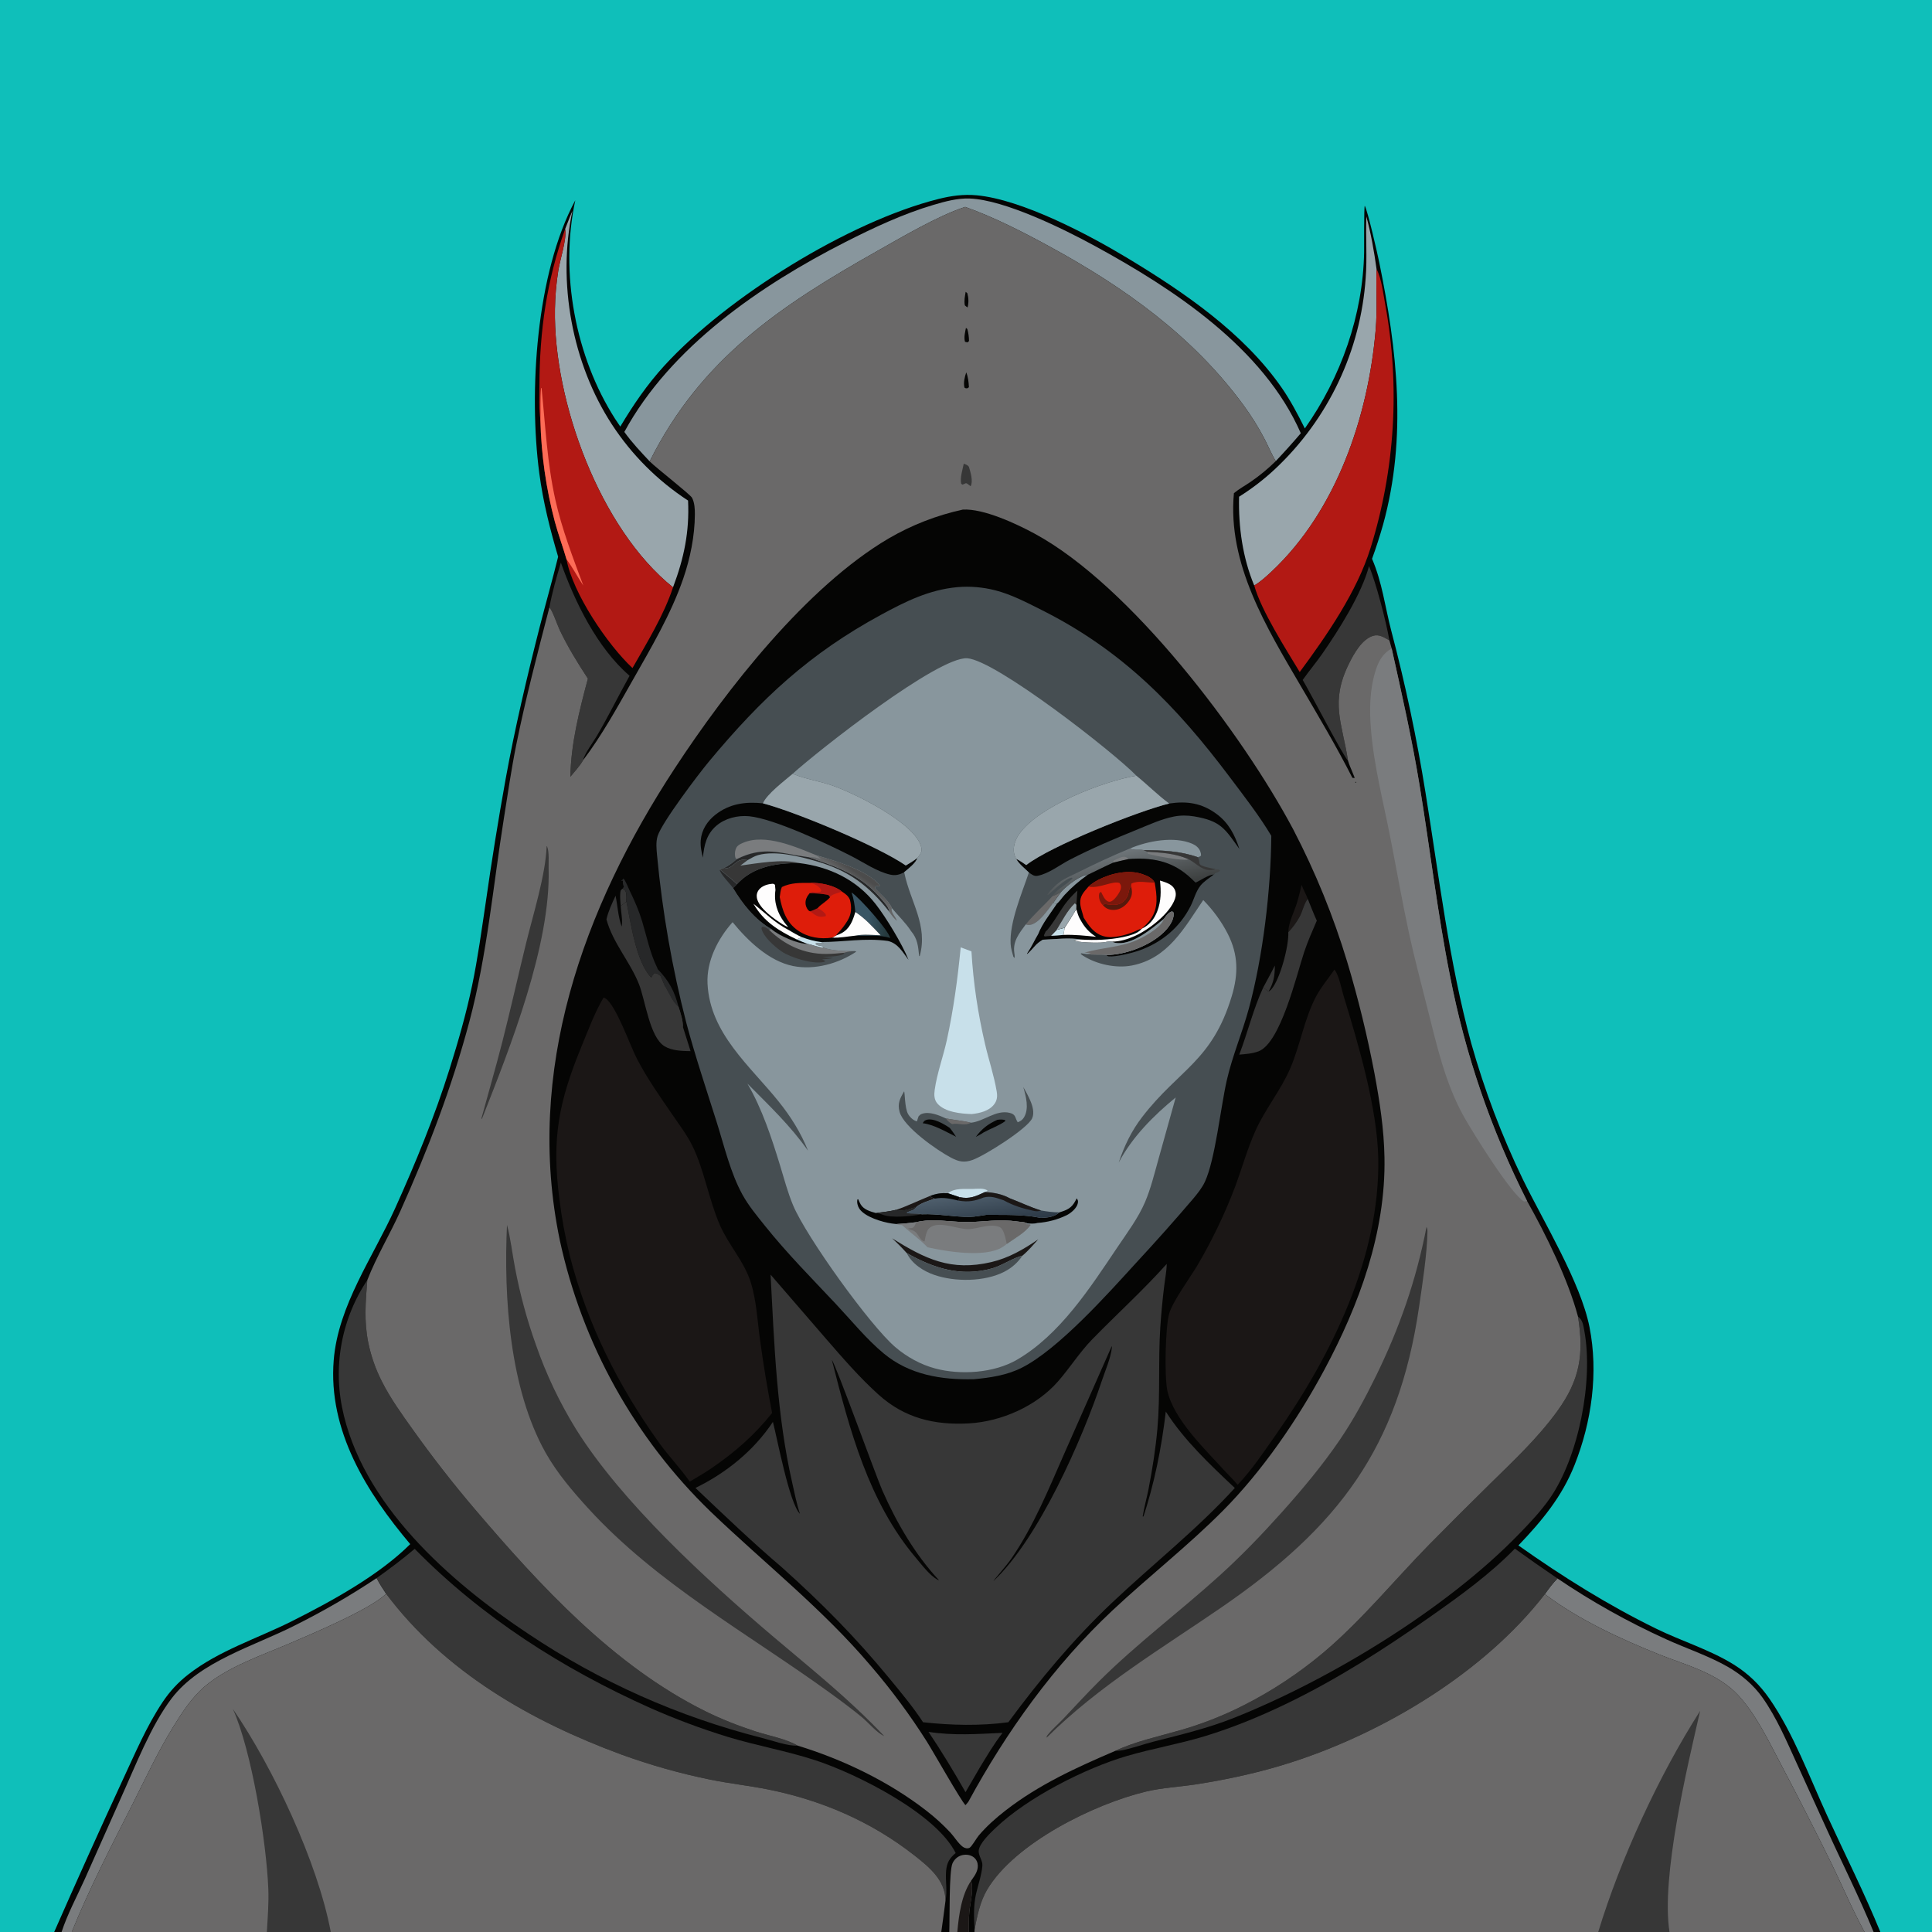 <?xml version="1.0" encoding="utf-8" ?>
<svg xmlns="http://www.w3.org/2000/svg" xmlns:xlink="http://www.w3.org/1999/xlink" width="1024" height="1024">
	<rect width="100%" height="100%" fill="#808080" stroke="none"/>
	<path fill="#050504" d="M0 0L1024 0L1024 1024L996.625 1024L993.042 1024L988.26 1024L884.872 1024L847.092 1024L516.493 1024L513.521 1024L507.398 1024L503.14 1024L498.901 1024L175.326 1024L141.437 1024L38.042 1024L32.639 1024L28.721 1024L0 1024L0 0Z"/>
	<path fill="#6A6969" d="M503.14 1024C503.411 1017.15 502.955 991.67 504.86 987.569C505.796 985.554 507.419 984.027 509.565 983.383C511.438 982.821 513.603 982.938 515.331 983.897Q515.598 984.043 515.848 984.217Q516.098 984.392 516.327 984.592Q516.556 984.793 516.762 985.017Q516.968 985.241 517.148 985.487Q517.329 985.732 517.481 985.996Q517.634 986.259 517.756 986.538Q517.879 986.817 517.971 987.107Q518.063 987.397 518.122 987.696C518.792 990.935 516.923 993.763 515.122 996.256L514.704 996.826C516.153 1001.73 514.164 1008.58 513.736 1013.7C513.451 1017.12 513.499 1020.57 513.521 1024L507.398 1024L503.14 1024Z"/>
	<path fill="#1B1716" d="M507.398 1024C508.185 1015.09 509.616 1004.36 514.704 996.826C516.153 1001.73 514.164 1008.58 513.736 1013.7C513.451 1017.12 513.499 1020.57 513.521 1024L507.398 1024Z"/>
	<path fill="#373737" d="M725.592 300.032C729.317 308.698 734.721 329.711 736.417 339.407C733.661 337.931 731.042 335.99 727.788 336.989C721.838 338.815 717.604 346.444 714.997 351.722C704.85 372.267 711.344 382.862 714.485 403.193C712.019 400.96 694.466 367.052 690.455 360.389C693.75 355.717 697.464 351.333 700.741 346.635C709.469 334.122 721.799 314.656 725.592 300.032Z"/>
	<path fill="#373737" d="M297.26 298.189C304.773 319.279 316.586 343.458 333.689 358.176C327.836 368.69 322.534 379.501 316.446 389.884C314.822 392.653 309.45 400.057 309.115 402.839C307.424 405.948 304.549 408.914 302.318 411.692C302.565 394.215 307.097 376.494 311.596 359.692C306.123 351.32 300.958 342.957 296.649 333.917C295.633 331.786 292.542 322.861 291.172 321.997C292.665 313.995 294.953 305.996 297.26 298.189Z"/>
	<path fill="#7A7C7E" d="M199.621 836.426C201.108 839.316 202.843 841.983 204.636 844.691C204.52 844.808 204.406 844.927 204.288 845.042C195.976 853.088 165.073 866.082 153.275 871.143C138.518 877.474 120.763 883.389 108.422 893.922C101.655 899.697 96.323 907.933 91.677 915.476C83.526 928.709 76.917 943.079 69.904 956.937C58.741 978.999 47.317 1001.07 38.042 1024L32.639 1024C35.742 1014.53 40.794 1005.11 44.906 996.022L64.171 952.764C71.727 936.146 79.927 914.701 90.983 900.166C105.976 880.453 134.838 872.437 156.193 861.557Q178.69 850.345 199.621 836.426Z"/>
	<path fill="#7A7C7E" d="M818.825 844.898C820.911 841.963 822.96 839.186 825.48 836.608Q839.17 845.871 853.596 853.942Q868.021 862.013 883.078 868.834C893.774 873.721 905.327 877.514 915.553 883.32C922.751 887.407 929.434 893.047 934.213 899.84C941.649 910.408 946.853 922.627 952.191 934.341L967.938 968.912C976.242 987.235 985.426 1005.41 993.042 1024L988.26 1024C981.984 1012.59 976.809 1000.3 971.135 988.564Q957.895 961.607 943.887 935.041C937.483 922.919 930.798 908.848 921.461 898.693C915.868 892.61 908.824 888.566 901.308 885.282C894.118 882.141 886.55 879.761 879.261 876.84C859.287 868.836 836.576 858.383 819.359 845.307L818.825 844.898Z"/>
	<path fill="#99A6AC" d="M303.38 111.83C295.304 149.517 303.28 192.678 324.307 224.936Q326.271 227.948 328.388 230.854Q330.505 233.76 332.771 236.552Q335.036 239.344 337.443 242.014Q339.85 244.685 342.393 247.227Q344.936 249.769 347.607 252.176Q350.278 254.582 353.071 256.847Q355.863 259.112 358.769 261.228Q361.676 263.345 364.688 265.308C365.476 281.864 362.53 295.896 356.711 311.309C317.902 280.193 293.287 212.68 294.127 163.885Q294.291 153.607 295.899 143.454C296.828 137.528 300.275 127.307 299.616 121.993C299.591 121.791 299.559 121.591 299.531 121.39C300.825 118.214 301.977 114.957 303.38 111.83Z"/>
	<path fill="#99A6AC" d="M656.733 263.265Q661.873 260.049 666.677 256.349Q671.48 252.649 675.901 248.5Q677.204 247.274 678.479 246.018Q679.753 244.762 680.998 243.477Q682.242 242.192 683.457 240.878Q684.671 239.564 685.855 238.222Q687.038 236.88 688.19 235.511Q689.342 234.142 690.461 232.747Q691.581 231.351 692.667 229.93Q693.754 228.508 694.807 227.062Q695.861 225.616 696.88 224.145Q697.899 222.675 698.884 221.181Q699.868 219.687 700.818 218.171Q701.768 216.654 702.682 215.116Q703.595 213.578 704.473 212.019Q705.351 210.46 706.192 208.881Q707.033 207.302 707.838 205.704Q708.642 204.105 709.408 202.489Q710.175 200.872 710.904 199.238Q711.633 197.604 712.323 195.954Q713.013 194.303 713.665 192.637Q714.317 190.97 714.93 189.29Q715.542 187.609 716.116 185.914Q716.689 184.219 717.223 182.511Q717.756 180.803 718.25 179.084Q718.744 177.364 719.197 175.633Q719.651 173.903 720.064 172.162Q720.477 170.421 720.849 168.671Q721.221 166.921 721.552 165.163Q721.884 163.404 722.174 161.639Q722.464 159.873 722.713 158.102Q722.962 156.33 723.17 154.553Q723.377 152.776 723.543 150.994Q723.709 149.213 723.834 147.428C724.703 136.479 723.779 125.666 724.2 114.739C726.683 123.902 728.296 133.22 729.601 142.613C729.236 153.38 730.061 163.981 729.143 174.768C725.231 220.766 708.381 270.591 674.036 302.859C671.185 305.538 668.132 308.309 664.773 310.339C658.587 295.511 656.367 279.25 656.733 263.265Z"/>
	<path fill="#B21914" d="M299.531 121.39C299.559 121.591 299.591 121.791 299.616 121.993C300.275 127.307 296.828 137.528 295.899 143.454Q294.291 153.607 294.127 163.885C293.287 212.68 317.902 280.193 356.711 311.309C351.836 326.15 342.914 340.538 335.234 354.085C322.109 341.853 303.613 314.584 300.253 296.428C298.311 289.742 295.899 283.229 294.071 276.49Q292.322 269.895 290.967 263.209Q289.611 256.523 288.653 249.768Q287.694 243.013 287.137 236.213Q286.579 229.414 286.425 222.593C285.531 216.82 285.892 210.333 285.904 204.495C285.963 175.481 289.746 148.775 299.531 121.39Z"/>
	<path fill="#FD6C57" d="M286.425 222.593C286.591 216.961 286.267 211.356 286.762 205.736L287.037 205.618C289.068 225.518 289.988 245.367 294.369 264.961C297.843 280.495 303.626 295.493 309.176 310.375C306.128 305.811 303.54 300.804 300.253 296.428C298.311 289.742 295.899 283.229 294.071 276.49Q292.322 269.895 290.967 263.209Q289.611 256.523 288.653 249.768Q287.694 243.013 287.137 236.213Q286.579 229.414 286.425 222.593Z"/>
	<path fill="#B21914" d="M729.601 142.613C732.355 147.855 733.159 155.934 734.276 161.775Q735.005 165.776 735.613 169.796Q736.221 173.817 736.708 177.854Q737.194 181.892 737.559 185.942Q737.924 189.992 738.166 194.051Q738.409 198.11 738.529 202.175Q738.649 206.239 738.647 210.306Q738.645 214.372 738.52 218.437Q738.395 222.501 738.148 226.56Q737.901 230.619 737.531 234.669Q737.162 238.719 736.671 242.755Q736.18 246.792 735.567 250.812Q734.954 254.832 734.221 258.832Q733.488 262.831 732.634 266.807Q731.781 270.783 730.808 274.732Q729.835 278.68 728.743 282.597Q727.652 286.514 726.443 290.397C719.215 313.655 703.295 336.688 688.876 356.202C681.679 344.212 668.495 323.727 664.773 310.339C668.132 308.309 671.185 305.538 674.036 302.859C708.381 270.591 725.231 220.766 729.143 174.768C730.061 163.981 729.236 153.38 729.601 142.613Z"/>
	<path fill="#373737" d="M836.381 697.843C838.851 699.552 839.178 702.431 839.705 705.258C844.658 731.822 836.688 772.191 821.518 794.062C816.701 801.007 810.844 807.141 804.973 813.194C766.673 852.682 705.059 890.215 653.953 910.529C640.08 916.044 626.093 919.355 611.68 923.033C605.969 924.49 600.175 926.655 594.405 927.75C593.321 927.956 592.298 927.978 591.198 927.955C601.613 923.038 613.391 920.536 624.417 917.368Q633.522 914.829 642.328 911.391Q651.133 907.954 659.551 903.653Q665.165 900.79 670.608 897.614Q676.051 894.438 681.305 890.958Q686.559 887.479 691.607 883.707Q696.656 879.935 701.482 875.883C721.777 858.733 738.806 837.745 757.377 818.79Q773.562 802.372 790.005 786.212C802.434 774.039 815.142 762.075 825.398 747.935C837.415 731.368 839.576 717.763 836.381 697.843Z"/>
	<path fill="#88969D" d="M330.911 228.931C355.441 183.776 403.242 151.08 448.07 128.288C463.059 120.668 478.587 113.383 494.748 108.597C500.878 106.782 507.442 104.99 513.896 105.217C532.425 105.871 563.858 121.401 580.25 130.339C622.072 153.14 669.684 184.398 689.458 229.629Q683.013 237.183 676.188 244.395C673.961 240.792 672.283 236.615 670.319 232.829Q665.447 223.479 659.218 214.973C632.364 178.221 595.881 152.214 556.262 130.641C541.906 122.824 526.997 115.185 511.588 109.667L511.17 109.8C497.076 114.437 478.108 125.629 464.965 133.045C413.524 162.069 371.513 190.105 344.333 244.528C339.644 239.54 334.896 234.512 330.911 228.931Z"/>
	<path fill="#373737" d="M422.658 925.179C418.176 925.687 408.626 922.338 403.809 921.118Q395.554 919.029 387.395 916.588Q379.237 914.147 371.19 911.359Q363.144 908.571 355.224 905.442Q347.304 902.312 339.526 898.846Q331.747 895.38 324.124 891.584Q316.501 887.789 309.047 883.67Q301.594 879.552 294.323 875.118Q287.053 870.684 279.979 865.943C238.426 838.401 191.386 797.023 181.232 745.615Q181.021 744.538 180.837 743.455Q180.652 742.373 180.495 741.287Q180.337 740.201 180.205 739.111Q180.074 738.021 179.969 736.928Q179.865 735.835 179.787 734.74Q179.709 733.645 179.658 732.549Q179.607 731.452 179.582 730.355Q179.558 729.257 179.56 728.159Q179.563 727.062 179.592 725.964Q179.621 724.867 179.677 723.771Q179.733 722.674 179.816 721.58Q179.899 720.485 180.009 719.393Q180.118 718.3 180.254 717.211Q180.39 716.122 180.553 715.036Q180.716 713.95 180.905 712.869Q181.094 711.788 181.31 710.711Q181.526 709.635 181.767 708.564Q182.009 707.493 182.277 706.429Q182.545 705.364 182.839 704.307Q183.133 703.249 183.452 702.199Q183.772 701.148 184.117 700.106Q184.462 699.064 184.833 698.031Q185.203 696.997 185.599 695.973Q185.994 694.949 186.415 693.935Q186.835 692.921 187.28 691.918Q187.726 690.914 188.195 689.922Q188.665 688.93 189.158 687.949Q189.652 686.969 190.169 686.001Q190.687 685.032 191.228 684.077Q191.769 683.122 192.333 682.18Q192.897 681.238 193.484 680.311Q194.071 679.383 194.68 678.47C193.778 689.91 192.889 700.159 195.176 711.542Q196.283 716.979 198.121 722.213Q199.96 727.448 202.496 732.382C207.012 741.306 212.969 749.54 218.763 757.665Q234.264 779.428 251.579 799.777C286.305 840.52 325.302 882.949 373.864 906.988C382.625 911.325 391.523 914.783 400.819 917.801C407.257 919.891 417.038 921.726 422.658 925.179Z"/>
	<path fill="#373737" d="M219.788 820.915C255.411 857.217 298.339 884.526 344.624 905.25Q364.803 914.156 385.885 920.639C401.152 925.271 416.953 928.008 432.1 932.955C454.351 940.222 496.1 961.262 506.531 982.147C503.265 984.847 501.837 987.309 501.463 991.567C501.004 996.785 502.188 1002.18 501.146 1007.37C501.042 996.492 492.442 989.525 484.535 983.325C461.631 965.363 435.219 954.041 406.757 948.38C396.751 946.391 386.58 945.293 376.573 943.267Q364.493 940.806 352.628 937.457Q340.764 934.107 329.18 929.888C281.352 912.249 235.631 886.082 204.636 844.691C202.843 841.983 201.108 839.316 199.621 836.426C206.562 831.47 213.289 826.45 219.788 820.915Z"/>
	<path fill="#373737" d="M802.918 820.816Q814.076 828.887 825.48 836.608C822.96 839.186 820.911 841.963 818.825 844.898C786.716 886.449 733.404 918.436 683.866 934.261C667.588 939.461 650.574 943.19 633.688 945.772C625.046 947.094 615.967 947.53 607.477 949.549C579.95 956.097 537.693 976.953 523.154 1001.65C519.45 1007.94 517.922 1015.54 516.562 1022.61C516.158 1016.41 515.937 1009.91 517.321 1003.81C518.439 998.883 520.265 993.912 520.681 988.863C520.9 986.205 518.654 983.701 518.725 981.116C518.833 977.173 524.942 971.48 527.708 968.835C544.506 952.782 575.093 937.206 597.269 930.719C610.832 926.751 624.808 924.383 638.381 920.274C653.249 915.773 667.975 909.705 681.961 902.952C708.665 890.057 733.687 874.036 757.91 857.02C773.788 845.866 789.303 834.719 802.918 820.816Z"/>
	<path fill="#6A6969" d="M204.636 844.691C235.631 886.082 281.352 912.249 329.18 929.888Q340.764 934.107 352.628 937.456Q364.493 940.806 376.573 943.267C386.58 945.293 396.751 946.391 406.757 948.38C435.219 954.041 461.631 965.363 484.535 983.325C492.442 989.525 501.042 996.492 501.146 1007.37C500.408 1012.91 499.707 1018.46 498.901 1024L175.326 1024L141.437 1024L38.042 1024C47.317 1001.07 58.741 978.999 69.904 956.937C76.917 943.079 83.526 928.709 91.677 915.476C96.323 907.933 101.655 899.697 108.422 893.922C120.763 883.389 138.518 877.474 153.275 871.143C165.073 866.082 195.976 853.088 204.288 845.042C204.406 844.927 204.52 844.808 204.636 844.691Z"/>
	<path fill="#373737" d="M123.447 905.804C144.698 936.805 168.321 986.866 175.326 1024L141.437 1024C141.879 1016.38 142.508 1008.73 142.209 1001.1C141.251 976.564 133.416 927.947 123.447 905.804Z"/>
	<path fill="#6A6969" d="M516.562 1022.61C517.922 1015.54 519.45 1007.94 523.154 1001.65C537.693 976.953 579.95 956.097 607.477 949.549C615.967 947.53 625.046 947.094 633.688 945.772C650.574 943.19 667.588 939.461 683.866 934.261C733.404 918.436 786.716 886.449 818.825 844.898L819.359 845.307C836.576 858.383 859.287 868.836 879.261 876.84C886.55 879.761 894.118 882.141 901.308 885.282C908.824 888.566 915.868 892.61 921.461 898.693C930.798 908.848 937.483 922.919 943.887 935.041Q957.895 961.607 971.135 988.564C976.809 1000.3 981.984 1012.59 988.26 1024L884.872 1024L847.092 1024L516.493 1024L516.562 1022.61Z"/>
	<path fill="#373737" d="M901.105 906.808C894.337 936.451 880.282 994.626 884.872 1024L847.092 1024C858.948 985.114 879.144 941.213 901.105 906.808Z"/>
	<path fill="#6A6969" d="M511.588 109.667C526.997 115.185 541.906 122.824 556.262 130.641C595.881 152.214 632.364 178.221 659.218 214.973Q665.447 223.479 670.319 232.829C672.283 236.615 673.961 240.792 676.188 244.395C672.054 248.45 667.748 252.027 662.972 255.309C660.041 257.324 656.729 259.127 654.002 261.385C650.495 298.807 671.406 332.783 689.486 363.7C698.832 379.681 708.405 395.702 716.762 412.216C717.325 412.428 717.644 412.346 718.231 412.284L718.762 414.214L718.253 414.625L718.83 414.957C717.891 410.976 715.643 407.168 714.485 403.193C711.344 382.862 704.85 372.267 714.997 351.722C717.604 346.444 721.838 338.815 727.788 336.989C731.042 335.99 733.661 337.931 736.417 339.407L737.616 343.713C742.991 367.716 748.381 391.762 752.378 416.041C757.922 449.72 761.838 483.722 768.523 517.204Q770.025 524.968 771.795 532.675Q773.565 540.383 775.6 548.024Q777.636 555.665 779.936 563.232Q782.235 570.798 784.795 578.28Q787.356 585.762 790.173 593.151Q792.991 600.539 796.064 607.826Q799.136 615.113 802.459 622.289Q805.782 629.465 809.351 636.521C819.382 654.3 831.135 678.194 836.381 697.843C839.576 717.763 837.415 731.368 825.398 747.935C815.142 762.075 802.434 774.039 790.005 786.212Q773.562 802.372 757.377 818.79C738.806 837.745 721.777 858.733 701.482 875.883Q696.656 879.935 691.607 883.707Q686.559 887.479 681.305 890.958Q676.051 894.438 670.608 897.614Q665.165 900.79 659.551 903.653Q651.133 907.954 642.328 911.391Q633.522 914.829 624.417 917.368C613.391 920.536 601.613 923.038 591.198 927.955C570.586 936.809 550.63 945.825 532.781 959.739C527.725 963.68 522.898 967.963 518.744 972.859C517.67 974.125 514.973 978.856 513.85 979.385C512.72 979.916 511.365 979.584 510.385 978.901C508.056 977.279 505.718 973.455 503.726 971.297Q497.762 964.915 490.842 959.586C470.93 944.165 446.692 932.51 422.658 925.179C417.038 921.726 407.257 919.891 400.819 917.801C391.523 914.783 382.625 911.325 373.864 906.988C325.302 882.949 286.305 840.52 251.579 799.777Q234.264 779.428 218.763 757.665C212.969 749.54 207.012 741.306 202.496 732.382Q199.96 727.448 198.122 722.213Q196.283 716.979 195.176 711.542C192.889 700.159 193.778 689.91 194.68 678.47C199.571 665.921 206.694 654.178 212.213 641.869C226.933 609.039 239.542 576.139 248.814 541.331C258.142 506.311 261.33 469.736 267.028 434.004C269.108 420.961 271 407.766 273.611 394.828C278.552 370.337 284.905 346.172 291.172 321.997C292.542 322.861 295.633 331.786 296.649 333.917C300.958 342.957 306.123 351.32 311.596 359.692C307.097 376.494 302.565 394.215 302.318 411.692C304.549 408.914 307.424 405.948 309.115 402.839C318.937 389.902 327.089 375.067 335.098 360.941C344.949 343.564 355.614 325.623 362.13 306.676C365.835 295.902 368.209 284.174 368.298 272.753C368.32 269.878 368.164 266.414 366.794 263.842C365.797 261.969 347.807 248.038 344.333 244.528C371.513 190.105 413.524 162.069 464.965 133.045C478.108 125.629 497.076 114.437 511.17 109.8L511.588 109.667Z"/>
	<path fill="#050504" d="M511.817 154.674L512.707 155.415C513.401 157.892 513.489 160.467 512.835 162.961C512.303 162.635 511.866 162.249 511.391 161.847C510.898 159.383 511.418 157.117 511.817 154.674Z"/>
	<path fill="#050504" d="M511.98 173.757L512.717 174.428C513.304 176.59 513.557 178.494 513.6 180.733L512.867 181.451C512.4 181.413 511.924 181.258 511.469 181.148C510.793 178.727 511.504 176.164 511.98 173.757Z"/>
	<path fill="#050504" d="M512.129 197.363C513.114 199.807 513.423 202.607 513.548 205.221L512.822 205.77C511.646 205.833 512.198 205.952 511.163 205.425C510.574 202.625 511.258 200.036 512.129 197.363Z"/>
	<path fill="#373737" d="M510.81 245.771C511.897 246.2 512.809 246.423 513.537 247.385C514.371 250.196 515.894 254.958 514.464 257.725L513.182 256.759C512.857 256.404 512.446 256.28 512.015 256.08L510.143 256.901L509.454 256.385C508.729 253.36 510.211 248.803 510.81 245.771Z"/>
	<path fill="#373737" d="M289.742 448.438L289.985 448.676C291.189 451.701 290.684 457.175 290.776 460.51C291.893 501.043 270.326 555.289 255.5 592.847L255.402 593.001L255.128 592.918C258.827 579.272 262.801 565.711 266.296 551.998C270.705 534.703 274.584 517.232 278.84 499.891C282.606 484.548 289.18 463.766 289.742 448.438Z"/>
	<path fill="#373737" d="M756.092 650.262C756.454 651.065 756.597 651.842 756.585 652.721C756.417 664.444 753.851 680.908 752.145 692.602C741.218 767.51 709.21 809.424 647.567 851.828C615.644 873.789 582.396 893.479 554.766 920.987C554.674 920.304 554.898 920.024 555.347 919.463C557.723 916.49 560.898 913.796 563.527 911.018C569.816 904.373 575.981 897.623 582.465 891.165C602.6 871.108 625.254 854.24 646.261 835.221C657.936 824.65 668.753 813.42 679.257 801.687C690.125 789.547 700.721 776.914 709.92 763.446C717.297 752.647 723.423 741.298 729.176 729.566C741.816 703.791 750.619 678.48 756.092 650.262Z"/>
	<path fill="#373737" d="M268.715 649.222C270.695 656.529 271.524 664.532 272.98 671.988Q274.947 682.422 277.73 692.669Q280.513 702.916 284.096 712.911Q286.128 718.752 288.475 724.474Q290.823 730.195 293.48 735.78Q296.136 741.365 299.094 746.796Q302.052 752.227 305.302 757.489C329.616 796.352 374.353 837.289 409.414 867.098C430.416 884.955 449.504 899.937 468.672 920.186C464.499 918.264 460.319 913.011 456.677 910.028C451.352 905.666 445.79 901.522 440.219 897.48C396.79 865.971 348.192 839.418 311.668 799.357C303.435 790.327 295.264 780.744 289.245 770.073C270.087 736.107 266.923 687.644 268.715 649.222Z"/>
	<path fill="#7A7C7E" d="M737.616 343.713C742.991 367.716 748.381 391.762 752.378 416.041C757.922 449.72 761.838 483.722 768.523 517.204Q770.025 524.968 771.795 532.675Q773.565 540.383 775.6 548.024Q777.636 555.665 779.936 563.232Q782.235 570.798 784.795 578.28Q787.356 585.762 790.173 593.151Q792.991 600.539 796.064 607.826Q799.136 615.113 802.459 622.289Q805.782 629.465 809.351 636.521C808.888 636.701 808.304 636.76 807.815 636.855C801.047 633.141 780.774 600.551 776.003 592.044C765.923 574.074 761.414 553.589 756.407 533.769C753.154 520.891 749.712 508.009 746.894 495.03C743.21 478.061 740.24 460.905 736.892 443.865C733.107 424.603 728.116 405.595 726.581 385.943C725.831 376.337 725.977 366.202 728.655 356.881C730.264 351.277 732.352 346.656 737.616 343.713Z"/>
	<path fill="#050504" d="M510.303 270.1C521.261 269.427 538.845 277.678 548.386 282.849C599.261 310.419 658.65 389.091 685.534 439.779Q694.283 456.593 701.43 474.148Q708.577 491.703 714.06 509.847Q722.836 539.066 728.526 569.04C731.282 583.833 733.537 598.464 733.805 613.533C734.51 653.214 720.396 691.589 701.88 726.1C687.814 752.32 669.058 779.721 648.008 800.865C629.517 819.439 608.858 835.553 589.748 853.445C558.847 882.375 533.403 917.83 513.261 954.944C512.784 955.594 512.262 956.176 511.728 956.778C509.365 954.51 494.425 928.057 491.174 922.959Q484.525 912.451 477.125 902.458Q469.726 892.464 461.617 883.037C435.931 852.701 405.153 828.542 376.613 801.175Q374.739 799.362 372.898 797.514Q371.058 795.667 369.252 793.785Q367.445 791.904 365.674 789.99Q363.903 788.076 362.167 786.13Q360.432 784.183 358.732 782.205Q357.033 780.227 355.37 778.218Q353.707 776.209 352.082 774.17Q350.456 772.131 348.869 770.062Q347.281 767.993 345.732 765.895Q344.182 763.797 342.672 761.671Q341.162 759.545 339.691 757.392Q338.22 755.239 336.789 753.058Q335.358 750.878 333.967 748.672Q332.576 746.466 331.227 744.235Q329.877 742.003 328.569 739.747Q327.26 737.492 325.993 735.212Q324.727 732.932 323.502 730.63Q322.278 728.327 321.096 726.003Q319.914 723.678 318.775 721.332Q317.637 718.986 316.541 716.619Q315.446 714.253 314.394 711.866Q313.343 709.48 312.335 707.074Q311.328 704.669 310.365 702.245Q309.402 699.822 308.483 697.381Q307.565 694.94 306.692 692.483Q305.819 690.025 304.991 687.552Q304.164 685.079 303.382 682.592Q302.6 680.104 301.864 677.602Q301.128 675.1 300.438 672.585Q299.748 670.07 299.105 667.543Q298.461 665.016 297.865 662.477Q297.268 659.938 296.718 657.389C278.076 567.884 308.888 481.56 357.771 407.026C385.184 365.228 427.547 310.936 471.068 285.354Q475.636 282.693 480.398 280.398Q485.16 278.103 490.087 276.188Q495.014 274.272 500.076 272.748Q505.138 271.224 510.303 270.1Z"/>
	<path fill="#373737" d="M330.036 471C331.148 471.748 331.671 472.072 331.897 473.456C332.124 474.846 332.009 476.47 332.016 477.882C331.026 478.646 330.053 479.491 328.969 480.117C328.797 477.756 328.51 475.313 328.785 472.955C328.932 471.695 329.031 471.786 330.036 471Z"/>
	<path fill="#373737" d="M675.687 511.728C675.697 517.228 675.1 520.67 672.362 525.565L669.553 523.346C671.61 519.49 673.777 515.658 675.687 511.728Z"/>
	<path fill="#1B1716" d="M682.819 494.111C682.825 493.998 682.834 493.886 682.838 493.773C682.99 488.805 685.903 483.396 687.386 478.634C688.366 475.486 689.096 472.227 689.872 469.023C690.836 471.584 692.229 473.963 693.182 476.535C691.496 477.92 690.255 483.263 689.066 485.427L688.601 486.287C687.05 489.097 685.008 491.766 682.819 494.111Z"/>
	<path fill="#272829" d="M330.036 471L330.649 469.956C330.56 469.717 330.461 469.481 330.382 469.239C330.083 468.326 330.076 467.776 330.141 466.841L329.089 466.831C329.76 466.395 330.075 466.31 330.464 465.59C331.875 467.463 332.734 469.989 333.757 472.099C336.398 477.549 338.593 482.529 340.35 488.335C342.896 496.746 344.403 504.834 348.273 512.808C348.536 513.349 348.454 513.107 348.564 513.629C354.611 519.937 357.495 525.283 359.648 533.661C356.402 531.117 354.656 526.428 352.575 522.936L350.09 517.267C348.858 516.374 348.419 515.817 346.874 515.744C346.007 516.522 345.671 517.12 345.213 518.187C337.057 509.646 334.437 489.5 332.016 477.882C332.009 476.47 332.124 474.846 331.897 473.456C331.671 472.072 331.148 471.748 330.036 471Z"/>
	<path fill="#373737" d="M492.123 917.925C505.278 920.004 518.169 919.049 531.373 918.452C526.856 924.231 523.045 930.727 519.238 936.986L511.751 949.878C505.578 939.057 499.083 928.26 492.123 917.925Z"/>
	<path fill="#373737" d="M682.819 494.111C685.008 491.766 687.05 489.097 688.601 486.287L689.066 485.427C690.255 483.263 691.496 477.92 693.182 476.535C694.747 480.343 696.214 484.234 697.929 487.975C695.581 493.463 693.114 498.958 691.23 504.626C687.235 516.642 678.779 552.8 667.036 557.233C663.792 558.458 660.249 558.668 656.826 558.972C661.307 547.284 664.286 534.651 669.553 523.346L672.362 525.565C672.908 525.201 673.39 524.876 673.827 524.379C678.5 519.06 683.206 501.247 682.819 494.111Z"/>
	<path fill="#373737" d="M321.425 487.277C322.428 482.904 324.383 478.797 326.269 474.749C327.376 480.262 327.591 485.75 329.476 491.102C330.192 488.324 329.091 483.16 328.969 480.117C330.053 479.491 331.026 478.646 332.016 477.882C334.437 489.5 337.057 509.646 345.213 518.187C345.671 517.12 346.007 516.522 346.874 515.744C348.419 515.817 348.858 516.374 350.09 517.267L352.575 522.936C354.656 526.428 356.402 531.117 359.648 533.661C360.792 537.18 361.974 540.685 362.003 544.428Q364.048 550.769 366.016 557.135C361.504 557.054 356.143 556.933 352.197 554.527C344.298 549.711 342.047 530.133 338.646 521.573C333.919 509.68 324.784 499.723 321.425 487.277Z"/>
	<path fill="#373737" d="M352.575 522.936C354.656 526.428 356.402 531.117 359.648 533.661C360.792 537.18 361.974 540.685 362.003 544.428C358.96 538.061 354.987 532.353 352.315 525.751L352.575 522.936Z"/>
	<path fill="#1B1716" d="M707.279 513.889C709.786 517.059 710.93 523.932 712.169 527.971C720.024 553.583 730.039 587.505 730.515 614.119C731.447 666.249 705.707 718.384 676.423 760.152C670.131 769.126 663.569 779.067 655.97 786.986C654.003 784.596 651.735 782.377 649.606 780.125C639.288 768.718 621.879 752.313 618.69 736.923C617.12 729.348 617.659 703.182 619.708 696.155C621.574 689.756 630.775 677.119 634.472 670.979Q640.47 660.801 645.574 650.146Q650.678 639.492 654.851 628.44C658.421 618.733 661.202 608.693 665.448 599.245C670.653 587.662 678.92 577.804 683.957 566.019C689.153 553.86 691.297 540.137 697.375 528.468C700.023 523.384 704.045 518.653 707.279 513.889Z"/>
	<path fill="#1B1716" d="M319.928 528.7C320.378 528.884 320.388 528.871 320.877 529.171C326.473 532.602 333.94 554.203 337.71 561.412C343.087 571.694 349.886 581.336 356.44 590.891C360.053 596.16 364.057 601.467 366.915 607.191C373.079 619.532 375.738 635.925 381.523 649.247C386.126 659.846 394.453 668.583 397.952 679.754C400.956 689.342 401.43 700.057 402.813 709.99Q405.458 729.539 409.239 748.9C399.988 760.499 389.698 769.561 377.486 777.916C373.662 780.579 369.577 782.893 365.582 785.289C360.614 778.166 354.354 771.723 349.251 764.59C327.527 734.226 311.278 701.765 301.988 665.502Q298.329 650.627 296.477 635.421C292.324 603.185 296.136 583.879 308.47 553.993C311.956 545.547 315.255 536.561 319.928 528.7Z"/>
	<path fill="#373737" d="M618.386 669.907C618.342 673.731 617.489 677.851 617.045 681.668Q615.718 692.485 614.989 703.358C613.81 721.307 615.041 739.33 613.447 757.248C612.499 767.899 610.748 778.971 608.699 789.465C607.764 794.251 606.378 798.932 605.648 803.758L606.589 803.793L605.753 805.013L605.67 805.02C611.842 786.322 615.592 767.711 617.893 748.166C627.815 763.576 641.236 776.178 654.48 788.668C634.44 810.638 610.961 829.078 589.398 849.477C568.938 868.831 551.142 890.215 534.439 912.826C519.587 914.839 504.103 914.457 489.246 912.831C483.961 904.741 477.538 897.051 471.4 889.592C453.419 867.741 435.605 849.726 414.526 830.827C398.759 817.413 383.617 802.889 368.596 788.638C384.958 780.668 399.533 768.865 409.658 753.641C411.852 761.937 418.391 796.952 423.992 802.348C422.182 796.884 421.093 791.195 419.82 785.582C411.648 749.553 410.388 712.342 408.418 675.577L437.509 709.233C446.522 719.603 455.523 730.092 465.762 739.291C479.477 751.613 495.232 755.435 513.498 754.425C530.7 753.475 549.207 745.336 560.664 732.299C567.057 725.025 572.195 716.743 578.99 709.781C592.072 696.379 605.866 683.897 618.386 669.907Z"/>
	<path fill="#050504" d="M589.289 713.394C589.295 713.709 589.338 714.026 589.305 714.339C588.729 719.753 585.817 726.416 584.069 731.647C573.664 762.775 550.546 815.453 526.59 837.957C526.508 837.586 533.171 830.254 536.09 826.007C547.861 808.881 555.912 788.983 564.261 770.034L589.289 713.394Z"/>
	<path fill="#050504" d="M440.916 720.847C442.808 722.729 464.351 782.501 467.668 790.004C475.188 807.011 484.988 823.982 497.738 837.605C497.492 837.507 497.235 837.435 497.001 837.312C492.796 835.098 488.515 829.319 485.412 825.653C460.32 796.009 450.285 757.698 440.916 720.847Z"/>
	<path fill="#464E52" d="M507.434 311.204C514.068 310.603 521.071 311.223 527.518 312.88C536.113 315.088 544.163 319.338 552.062 323.297C595.019 344.826 623.565 374.28 652.065 412.242C659.554 422.216 667.42 432.291 673.816 442.996C673.584 471.592 669.421 506.914 661.908 534.594C658.446 547.353 653.201 559.576 650.251 572.47C646.991 586.719 644.087 614.656 638.619 626.374C637.094 629.643 634.666 632.655 632.361 635.402Q617.616 652.681 602.166 669.332C587.445 685.459 560.994 715.166 541.499 724.962C533.628 728.917 524.795 730.236 516.125 731.015C498.921 731.42 482.024 728.683 468.411 717.381C459.188 709.724 451.26 699.901 443.06 691.169C430.176 677.449 417.223 664.421 405.423 649.684C401.279 644.508 396.811 639.136 393.594 633.33C387.159 621.715 383.853 607.376 379.855 594.718C374.339 577.256 368.483 559.845 363.767 542.143Q358.137 520.322 354.257 498.124Q350.376 475.925 348.27 453.489C347.961 450.134 347.532 446.396 348.547 443.131C350.781 435.945 370.19 410.305 375.904 403.443C403.593 370.187 428.969 346.472 467.054 325.797C480.011 318.763 492.522 312.553 507.434 311.204Z"/>
	<path fill="#272829" d="M381.417 460.757C384.495 463.336 387.695 465.844 390.637 468.574L388.522 470.664C387.066 468.533 381.372 462.872 381.417 460.757Z"/>
	<path fill="#6A6969" d="M562.466 472.676Q560.287 475.608 558.179 478.591C555.342 482.207 550.422 489.918 545.505 490.246C544.885 490.287 544.265 490.104 543.672 489.959C548.029 484.552 553.248 480.054 557.897 474.922C559.602 474.413 560.951 473.597 562.466 472.676Z"/>
	<path fill="#88969D" d="M598.887 449.725C608.191 445.748 622.272 443.047 631.943 447.213C633.761 447.996 635.459 449.343 636.169 451.25C636.484 452.094 636.591 452.641 636.578 453.521C635.936 453.988 635.674 454.135 634.88 454.358C625.374 450.974 616.029 450.718 606.047 450.545C603.612 450.14 601.194 450.854 598.887 449.725Z"/>
	<path fill="#7A7C7E" d="M390.514 455.367L389.917 454.917C389.346 453.468 389.436 451.628 389.906 450.147C390.53 448.182 392.124 447.44 393.888 446.687C405.678 441.655 421.886 448.937 432.825 453.37C433.605 454.004 434.33 454.589 435.038 455.303C432.927 454.733 431.037 454.087 428.828 454.374L427.952 454.259C413.387 452.272 404.758 448.211 390.514 455.367Z"/>
	<path fill="#373737" d="M447.559 504.976L446.969 505.809C443.608 507.077 439.559 507.046 436.011 507.149C437.863 507.506 439.734 507.597 441.612 507.726C439.681 508.286 437.716 508.339 435.721 508.474C436.424 508.72 436.874 509.031 437.485 509.446C437.119 509.659 436.917 509.807 436.469 509.906C430.79 511.162 418.852 507.5 414.195 504.238C410.551 501.685 404.433 496.451 403.546 491.925L404.082 491.176C405.467 491.294 406.117 491.725 407.208 492.506C407.337 492.6 407.465 492.695 407.594 492.79L408.928 492.489C412.941 495.97 422.751 500.313 428.08 500.264C430.779 500.767 433.831 502.15 436.497 502.275C441.261 504.047 448.057 504.089 453.179 504.091C451.384 504.278 449.249 504.318 447.559 504.976Z"/>
	<path fill="#7A7C7E" d="M407.594 492.79L408.928 492.489C412.941 495.97 422.751 500.313 428.08 500.264C430.779 500.767 433.831 502.15 436.497 502.275C441.261 504.047 448.057 504.089 453.179 504.091C451.384 504.278 449.249 504.318 447.559 504.976C444.286 505.326 440.996 505.605 437.702 505.614C426.067 505.644 415.8 500.838 407.594 492.79Z"/>
	<defs>
		<linearGradient id="gradient_0" gradientUnits="userSpaceOnUse" x1="610.568" y1="471.477" x2="605.49" y2="448.821">
			<stop offset="0" stop-color="#3D4040"/>
			<stop offset="1" stop-color="#6E7579"/>
		</linearGradient>
	</defs>
	<path fill="url(#gradient_0)" d="M557.897 474.922C560.701 470.691 565.261 469.142 568.471 465.554L568.121 465.188C565.101 465.284 558.045 472.24 555.405 474.451L555.154 474.181C556.952 471.53 559.577 468.955 562.209 467.13C564.965 465.218 568.546 463.779 571.566 462.272C580.585 457.771 589.561 453.563 598.887 449.725C601.194 450.854 603.612 450.14 606.047 450.545C616.029 450.718 625.374 450.974 634.88 454.358C636.803 457.485 633.6 458.227 640.174 459.783C641.495 460.095 642.821 460.418 644.164 460.619L646.279 460.959L646.684 461.549C645.734 462.185 644.867 462.564 643.793 462.952L643.949 463.29L643.395 463.481C640.39 463.69 636.526 466.513 633.679 467.785C632.371 466.524 631.06 465.252 629.677 464.074C620.247 456.044 610.061 454.454 598.075 455.343C595.399 455.944 592.713 456.513 590.061 457.216C585.449 459.264 581.015 461.566 576.464 463.719C572.71 463.754 565.991 469.099 563.341 471.761Q562.895 472.211 562.466 472.676C560.951 473.597 559.602 474.413 557.897 474.922Z"/>
	<path fill="#7A7C7E" d="M590.061 457.216L589.921 456.907L590.406 456.041C591.888 455.39 593.967 454.185 595.582 454.123C596.943 454.07 597.118 454.477 598.075 455.343C595.399 455.944 592.713 456.513 590.061 457.216Z"/>
	<path fill="#7A7C7E" d="M608.044 451.446C615.724 451.924 622.689 452.255 629.863 455.36C629.744 455.422 629.633 455.501 629.506 455.546C627.133 456.381 611.369 453.552 608.427 452.498L608.044 451.446Z"/>
	<path fill="#373737" d="M606.047 450.545C616.029 450.718 625.374 450.974 634.88 454.358C636.803 457.485 633.6 458.227 640.174 459.783C641.495 460.095 642.821 460.418 644.164 460.619C643.731 460.797 643.575 460.878 643.069 460.987C637.835 462.115 634.731 458.137 630.658 455.805L629.863 455.36C622.689 452.255 615.724 451.924 608.044 451.446L606.047 450.545Z"/>
	<path fill="#050504" d="M619.697 425.885C629.154 424.47 636.981 425.64 644.803 431.413C651.27 436.186 654.479 442.504 656.913 449.98C649.21 439.156 646.978 435.084 632.982 432.716C629.373 432.105 625.754 432.085 622.154 432.796C615.454 434.119 608.951 437.161 602.641 439.723C590.559 444.629 578.669 449.646 567.074 455.639C561.764 458.383 555.788 463.125 549.891 464.203C548.017 464.545 546.8 463.433 545.34 462.431C543 460.142 540.199 458.061 538.577 455.19C540.462 456.063 542.202 457.364 543.937 458.505C556.657 448.506 603.065 429.961 619.697 425.885Z"/>
	<path fill="#050504" d="M372.555 454.564C371.802 451.469 371.121 448.534 371.406 445.314C371.892 439.821 374.883 435.214 379.151 431.843C386.635 425.933 395.181 424.809 404.375 425.779C422.244 430.503 465.562 448.671 480.09 458.732C482.216 457.452 484.368 456.242 486.271 454.639C485.365 457.546 481.515 460.304 479.245 462.28C476.766 463.656 474.575 464.204 471.762 463.555C464.738 461.933 457.899 457.179 451.519 453.896C439.029 447.469 410.084 433.843 397.035 432.629C390.997 432.068 384.381 433.644 379.71 437.641C374.436 442.153 373.18 448.004 372.555 454.564Z"/>
	<path fill="#99A6AC" d="M538.577 455.19C538.129 454.358 537.752 453.504 537.538 452.578C536.718 449.04 538.101 445.064 540.11 442.171C550.448 427.291 584.529 414.122 602.304 411.136C608.168 415.879 613.662 421.449 619.697 425.885C603.065 429.961 556.657 448.506 543.937 458.505C542.202 457.364 540.462 456.063 538.577 455.19Z"/>
	<path fill="#99A6AC" d="M420.108 410.132C420.262 410.196 420.417 410.261 420.572 410.323C427.389 413.04 434.873 414.094 441.806 416.589C453.477 420.79 482.562 435.153 487.69 447.272C488.239 448.569 488.739 450.258 488.247 451.651C487.87 452.72 486.963 453.75 486.271 454.639C484.368 456.242 482.216 457.452 480.09 458.732C465.562 448.671 422.244 430.503 404.375 425.779C406.319 420.96 415.858 413.762 420.108 410.132Z"/>
	<path fill="#050504" d="M598.075 455.343C610.061 454.454 620.247 456.044 629.677 464.074C631.06 465.252 632.371 466.524 633.679 467.785C636.526 466.513 640.39 463.69 643.395 463.481C641.141 465.209 638.031 467.196 636.273 469.396C633.803 472.487 632.85 476.642 631.094 480.137C625.368 491.533 615.795 499.538 603.853 503.767C600.157 505.076 591.593 507.227 587.733 506.899C587.244 506.858 587.076 506.723 586.695 506.51L586.626 506.141C596.607 506.109 609.516 501.147 616.748 494.184C619.158 491.863 622.179 487.978 622.053 484.421C622.018 483.418 622.129 483.814 621.297 483.062C619.616 483.42 618.31 485.061 617.333 486.409C617.187 486.611 617.046 486.817 616.903 487.021C610.605 492.127 599.771 501.445 591.015 499.691C590.195 499.527 590.115 499.436 589.48 499.092C587.75 498.778 586.454 499.278 584.774 499.492C582.429 499.792 570.815 499.711 569.102 498.349L573.08 497.987C566.73 496.813 559.185 497.845 552.682 498.077C551.004 499.12 549.654 500.075 548.37 501.605C547.148 503.062 545.902 504.337 544.526 505.65L544.334 505.412C544.477 505.179 544.61 504.939 544.763 504.711C546.831 501.641 548.349 498.235 550.254 495.045C552.337 489.588 556.837 483.985 560.067 479.114L558.179 478.591Q560.287 475.607 562.466 472.676Q562.895 472.211 563.341 471.761C565.991 469.099 572.71 463.754 576.464 463.719C581.015 461.566 585.449 459.264 590.061 457.216C592.713 456.513 595.399 455.944 598.075 455.343Z"/>
	<path fill="#C8E0EA" d="M560.043 492.853L564.302 491.706L563.65 495.528C561.431 495.738 559.217 495.995 556.987 495.997C558.049 495.015 559.037 493.896 560.043 492.853Z"/>
	<path fill="#88969D" d="M562.466 472.676Q562.895 472.211 563.341 471.761C565.991 469.099 572.71 463.754 576.464 463.719C571.908 466.925 568.101 470.21 564.294 474.274C562.933 475.726 561.562 477.887 560.067 479.114L558.179 478.591Q560.287 475.607 562.466 472.676Z"/>
	<path fill="#FEFDFD" d="M564.302 491.706C566.431 488.464 568.421 485.127 570.45 481.821C571.049 483.721 571.531 485.757 572.608 487.448C574.839 491.488 576.99 493.969 580.927 496.526C575.16 495.935 569.459 495.299 563.65 495.528L564.302 491.706Z"/>
	<path fill="#373737" d="M571.036 471.995L570.507 479.548L570.45 481.821C568.421 485.127 566.431 488.464 564.302 491.706L560.043 492.853C559.037 493.896 558.049 495.015 556.987 495.997L553.658 496.348L553.295 495.751L554.235 493.685C556.396 492.225 562.368 482.042 564.376 479.35C566.392 476.648 568.568 474.284 571.036 471.995Z"/>
	<path fill="#99A6AC" d="M560.043 492.853C562.872 488.279 565.74 482.47 569.667 478.8L570.507 479.548L570.45 481.821C568.421 485.127 566.431 488.464 564.302 491.706L560.043 492.853Z"/>
	<path fill="#FEFDFD" d="M614.82 466.713C617.565 467.619 620.997 468.42 622.478 471.171C623.376 472.839 623.363 474.645 622.757 476.407C620.038 484.305 608.71 492.918 601.264 496.202C597.515 497.856 593.604 499.027 589.48 499.092C587.75 498.778 586.454 499.278 584.774 499.492C582.429 499.792 570.815 499.711 569.102 498.349L573.08 497.987C580.416 498.411 587.817 498.178 595.038 496.707C597.951 496.113 603.328 494.826 605 492.316C609.191 490.374 611.745 487.215 613.397 482.932C615.441 477.629 615.432 472.27 614.82 466.713Z"/>
	<path fill="#DE1D0A" d="M576.93 469.922C578.533 468.466 580.425 467.203 582.357 466.22C589.037 462.822 598.291 460.781 605.575 463.342C608.007 464.196 610.809 465.411 612.019 467.813C613.176 474.544 614.071 481.116 609.937 487.12C608.584 489.085 606.755 490.718 605 492.316C603.763 492.43 602.095 493.451 600.893 493.92C596.302 495.714 589.979 497.542 585.112 496.258C579.965 494.9 576.97 490.642 574.367 486.355C573.808 483.829 572.721 481.449 572.551 478.837C572.293 474.861 574.503 472.717 576.93 469.922Z"/>
	<path fill="#57190C" d="M599.534 469.575C600.133 472.529 600.301 474.478 598.632 477.114C597.052 479.609 594.608 481.633 591.642 482.146C589.494 482.518 587.287 482.174 585.574 480.763C585.108 480.38 584.868 480.078 584.486 479.644L585.586 479.134C588.371 479.538 591.88 480.154 594.41 478.573Q594.775 478.341 595.115 478.073Q595.455 477.804 595.765 477.502Q596.075 477.201 596.353 476.869Q596.631 476.536 596.873 476.178Q597.115 475.819 597.319 475.437Q597.523 475.056 597.687 474.655Q597.851 474.254 597.973 473.839Q598.095 473.424 598.174 472.998C598.363 471.98 598.5 471.252 599.042 470.353C599.201 470.09 599.37 469.834 599.534 469.575Z"/>
	<path fill="#7B180C" d="M576.93 469.922C578.533 468.466 580.425 467.203 582.357 466.22C589.037 462.822 598.291 460.781 605.575 463.342C608.007 464.196 610.809 465.411 612.019 467.813L611.582 467.82C607.691 467.854 603.28 466.543 599.661 468.333L599.534 469.575C599.37 469.834 599.201 470.09 599.042 470.353C598.5 471.252 598.363 471.98 598.174 472.998Q598.095 473.424 597.973 473.839Q597.851 474.254 597.687 474.655Q597.523 475.056 597.319 475.437Q597.115 475.819 596.873 476.178Q596.631 476.536 596.353 476.869Q596.075 477.201 595.765 477.502Q595.455 477.804 595.115 478.073Q594.775 478.341 594.41 478.573C591.88 480.154 588.371 479.538 585.586 479.134L584.486 479.644C584.382 479.569 584.257 479.517 584.174 479.419C582.939 477.953 582.265 475.968 582.518 474.063C582.646 473.101 582.872 473.201 583.591 472.694C584.445 474.392 585.423 476.949 587.26 477.784C587.999 478.119 588.553 477.957 589.267 477.592C590.982 476.717 593.863 472.677 594.107 470.755C594.277 469.408 594.053 469.1 593.369 468.021C589.943 466.659 582.888 470.891 577.504 470.02L576.93 469.922Z"/>
	<path fill="#88969D" d="M420.108 410.132C433.839 397.68 497.342 347.804 512.696 348.902C527.853 349.986 590.285 398.715 602.304 411.136C584.529 414.122 550.448 427.291 540.11 442.171C538.101 445.064 536.718 449.04 537.538 452.578C537.752 453.504 538.129 454.358 538.577 455.19C540.199 458.061 543 460.142 545.34 462.431C541.681 473.305 534.956 488.89 535.654 500.39C535.791 502.654 536.506 504.935 537.112 507.112L537.787 507.759C537.854 506.779 537.752 505.965 537.611 505.004C536.713 498.884 540.27 494.599 543.672 489.959C544.265 490.104 544.885 490.287 545.505 490.246C550.422 489.918 555.342 482.207 558.179 478.591L560.067 479.114C556.837 483.985 552.337 489.588 550.254 495.045C548.349 498.235 546.831 501.641 544.763 504.711C544.61 504.939 544.477 505.179 544.334 505.412L544.526 505.65C545.902 504.337 547.148 503.062 548.37 501.605C549.654 500.075 551.004 499.12 552.682 498.077C559.185 497.845 566.73 496.813 573.08 497.987L569.102 498.349C570.815 499.711 582.429 499.792 584.774 499.492C586.454 499.278 587.75 498.778 589.48 499.092C590.115 499.436 590.195 499.527 591.015 499.691C599.771 501.445 610.605 492.127 616.903 487.021C617.046 486.817 617.187 486.611 617.333 486.409C618.31 485.061 619.616 483.42 621.297 483.062C622.129 483.814 622.018 483.418 622.053 484.421C622.179 487.978 619.158 491.863 616.748 494.184C609.516 501.147 596.607 506.109 586.626 506.141C583.021 505.755 579.41 506.197 575.778 505.649C574.853 505.491 573.919 505.378 572.989 505.251L572.824 505.639C573.153 505.901 573.49 506.185 573.844 506.416C581.039 511.091 591.548 513.368 599.923 511.736C619.117 507.996 627.706 491.821 637.744 477.047C642.846 482.202 647.484 488.513 650.764 494.985C656.352 506.012 656.393 516.197 652.886 527.879C642.495 562.484 624.924 566.703 605.468 591.917C599.682 599.416 595.922 607.266 592.943 616.215C599.976 602.755 611.45 591.243 623.14 581.686L613.845 614.968C611.777 622.358 609.913 630.04 606.901 637.107C603.301 645.557 597.33 653.531 592.208 661.14C577.782 682.574 561.807 707.476 538.959 720.723C526.799 727.774 509.045 728.911 495.641 725.312C487.895 723.232 480.538 719.155 474.463 713.94C460.955 702.345 427.395 655.54 420.412 638.966C417.514 632.086 415.632 624.836 413.451 617.71C408.948 602.996 403.931 587.657 396.148 574.339C407.64 585.937 418.793 596.465 428.261 609.872C424.489 600.343 419.111 591.806 412.705 583.83C397.481 564.875 376.299 547.778 375.001 521.366C374.413 509.404 380.495 497.499 388.297 488.771C396.261 498.52 407.529 509.429 420.337 512.011C431.611 514.285 444.445 510.73 453.841 504.396L453.179 504.091C448.057 504.089 441.261 504.047 436.497 502.275C433.831 502.15 430.779 500.767 428.08 500.264C422.751 500.313 412.941 495.97 408.928 492.489C400.164 487.463 393.672 479.27 388.522 470.664L390.637 468.574C387.695 465.844 384.495 463.336 381.417 460.757L382.933 460.342C385.837 459.22 388.151 457.328 390.514 455.367C404.758 448.211 413.387 452.272 427.952 454.259L428.828 454.374C431.037 454.087 432.927 454.733 435.038 455.303C434.33 454.589 433.605 454.004 432.825 453.37C442.509 456.245 459.853 461.154 466.404 469.385L465.855 469.756L464.292 469.422L463.699 470.732C466.447 473.821 471.11 477.413 472.656 481.247C475.926 485.234 480.109 489.159 482.859 493.48C486.34 497.563 486.627 501.528 487.152 506.625L487.441 506.851C492.006 490.45 482.607 478.267 479.361 462.866C479.32 462.671 479.283 462.475 479.245 462.28C481.515 460.304 485.365 457.546 486.271 454.639C486.963 453.75 487.87 452.72 488.247 451.651C488.739 450.258 488.239 448.569 487.69 447.272C482.562 435.153 453.477 420.79 441.806 416.589C434.873 414.094 427.389 413.04 420.572 410.323C420.417 410.261 420.262 410.196 420.108 410.132Z"/>
	<path fill="#1B1716" d="M493.058 633.837C493.974 634.785 494.232 634.895 495.499 635.289C492.498 636.386 488.101 637.551 485.693 639.724C482.883 640.492 477.756 642.658 475.064 641.218C481.182 639.155 487.044 636.207 493.058 633.837Z"/>
	<path fill="#C8E0EA" d="M502.409 632.438C506.034 629.569 510.996 630.256 515.416 630.161C517.663 630.112 521.824 629.544 523.481 631.132L522.027 631.832C517.176 634.064 513.958 635.683 508.547 634.508L502.409 632.438Z"/>
	<path fill="#272829" d="M390.514 455.367C404.758 448.211 413.387 452.272 427.952 454.259L428.828 454.374C443.323 459.328 455.735 463.386 466.112 475.302C467.707 477.134 469.918 479.315 470.914 481.545C471.358 482.539 471.251 482.27 471.373 483.295C460.618 469.473 449.795 461.431 432.763 456.495C423.871 453.917 411.021 450.659 401.788 453.234C399.879 453.767 398.04 454.897 396.31 455.85C393.555 455.557 392.234 455.496 390.014 457.318C387.38 459.481 386.507 460.423 382.933 460.342C385.837 459.22 388.151 457.328 390.514 455.367Z"/>
	<defs>
		<linearGradient id="gradient_1" gradientUnits="userSpaceOnUse" x1="449.032" y1="459.021" x2="446.493" y2="462.715">
			<stop offset="0" stop-color="#4C4C4C"/>
			<stop offset="1" stop-color="#636465"/>
		</linearGradient>
	</defs>
	<path fill="url(#gradient_1)" d="M432.825 453.37C442.509 456.245 459.853 461.154 466.404 469.385L465.855 469.756L464.292 469.422L463.699 470.732C466.447 473.821 471.11 477.413 472.656 481.247C472.093 483.898 474.71 485.638 475.347 488.096C473.753 486.653 472.487 485.131 471.373 483.295C471.251 482.27 471.358 482.539 470.914 481.545C469.918 479.315 467.707 477.134 466.112 475.302C455.735 463.386 443.323 459.328 428.828 454.374C431.037 454.087 432.927 454.733 435.038 455.303C434.33 454.589 433.605 454.004 432.825 453.37Z"/>
	<path fill="#373737" d="M382.933 460.342C386.507 460.423 387.38 459.481 390.014 457.318C392.234 455.496 393.555 455.557 396.31 455.85L392.418 458.787C401.304 457.58 414.819 455.094 423.598 457.445C412.159 457.391 400.236 459.078 391.719 467.483Q391.173 468.024 390.637 468.574C387.695 465.844 384.495 463.336 381.417 460.757L382.933 460.342Z"/>
	<path fill="#6A6969" d="M616.903 487.021C617.046 486.817 617.187 486.611 617.333 486.409C618.31 485.061 619.616 483.42 621.297 483.062C622.129 483.814 622.018 483.418 622.053 484.421C622.179 487.978 619.158 491.863 616.748 494.184C609.516 501.147 596.607 506.109 586.626 506.141C583.021 505.755 579.41 506.197 575.778 505.649C576.626 505.49 577.437 505.284 578.27 505.064L574.792 504.949C584.431 502.013 594.831 502.18 604.066 497.571C608.028 495.594 615.428 491.391 616.903 487.021Z"/>
	<path fill="#1B1716" d="M472.812 656.318C490.451 667.301 503.995 673.961 525.428 668.932C534.693 666.758 542.567 662.169 550.342 656.832C547.651 659.782 545.024 662.941 541.954 665.5C537.193 666.561 531.221 670.772 525.751 672.299C509.3 676.893 494.899 672.258 480.569 664.127C478.096 661.367 475.554 658.811 472.812 656.318Z"/>
	<path fill="#464E52" d="M480.569 664.127C494.899 672.258 509.3 676.893 525.751 672.299C531.221 670.772 537.193 666.561 541.954 665.5C539.426 669.209 536.319 671.978 532.328 674.04C521.932 679.412 506.177 679.509 495.264 675.754C489.399 673.736 483.336 669.858 480.569 664.127Z"/>
	<path fill="#050504" d="M561.588 642.556C565.573 641.322 567.92 640.36 569.977 636.487Q570.326 635.824 570.658 635.153C571.332 636.071 571.499 636.525 571.272 637.705C570.758 640.362 567.591 642.992 565.297 644.116Q563.488 644.985 561.605 645.678Q559.722 646.371 557.782 646.882Q555.841 647.393 553.861 647.717Q551.881 648.041 549.879 648.176C548.058 648.727 546.185 648.507 544.307 648.425C544.174 648.335 544.056 648.216 543.907 648.154C542.776 647.683 540.789 647.646 539.551 647.474C528.526 645.944 522.268 647.735 511.978 647.715C503.035 647.697 494.56 645.675 485.603 647.787C482.105 648.262 478.653 648.576 475.128 648.768Q473.875 648.655 472.63 648.472C467.639 647.76 458.429 645.031 455.491 640.661C454.565 639.284 454.077 637.316 454.451 635.697L454.894 635.64C455.291 636.587 455.69 637.58 456.233 638.454C457.928 641.183 461.323 642.115 464.212 642.931C467.93 642.459 471.398 642.085 475.064 641.218C477.756 642.658 482.883 640.492 485.693 639.724C485.505 639.941 485.324 640.164 485.129 640.374C484.227 641.347 483.136 641.584 481.927 642.005C481.249 642.241 480.932 642.428 480.438 642.943C483.106 643.501 485.862 643.046 488.633 643.586C497.275 643.216 505.492 645.063 514.015 644.964C516.975 644.93 519.841 644.264 522.763 643.885C532.56 643.999 541.919 643.539 551.661 645.51C555.472 645.347 558.574 645.077 561.588 642.556Z"/>
	<path fill="#272829" d="M475.064 641.218C477.756 642.658 482.883 640.492 485.693 639.724C485.505 639.941 485.324 640.164 485.129 640.374C484.227 641.347 483.136 641.584 481.927 642.005C481.249 642.241 480.932 642.428 480.438 642.943C483.106 643.501 485.862 643.046 488.633 643.586C483.371 644.561 472.635 645.781 467.69 643.767C466.676 643.354 465.77 643.171 464.688 643.002L464.212 642.931C467.93 642.459 471.398 642.085 475.064 641.218Z"/>
	<defs>
		<linearGradient id="gradient_2" gradientUnits="userSpaceOnUse" x1="521.123" y1="649.35" x2="518.825" y2="631.98">
			<stop offset="0" stop-color="#2C3946"/>
			<stop offset="1" stop-color="#4F5F6D"/>
		</linearGradient>
	</defs>
	<path fill="url(#gradient_2)" d="M522.027 631.832C526.615 632.047 531.153 632.877 535.225 635.124C540.776 637.205 546.101 639.862 551.784 641.582C555.098 642.146 558.218 642.594 561.588 642.556C558.574 645.077 555.472 645.347 551.661 645.51C541.919 643.539 532.56 643.999 522.763 643.885C519.841 644.264 516.975 644.93 514.015 644.964C505.492 645.063 497.275 643.216 488.633 643.586C485.862 643.046 483.106 643.501 480.438 642.943C480.932 642.428 481.249 642.241 481.927 642.005C483.136 641.584 484.227 641.347 485.129 640.374C485.324 640.164 485.505 639.941 485.693 639.724C488.101 637.551 492.498 636.386 495.499 635.289C494.232 634.895 493.974 634.785 493.058 633.837C496.296 632.613 498.949 632.232 502.409 632.438L508.547 634.508C513.958 635.683 517.176 634.064 522.027 631.832Z"/>
	<path fill="#050504" d="M493.058 633.837C496.296 632.613 498.949 632.232 502.409 632.438L508.547 634.508L507.99 636.343C503.524 635.282 500.122 634.487 495.499 635.289C494.232 634.895 493.974 634.785 493.058 633.837Z"/>
	<path fill="#1B1716" d="M522.027 631.832C526.615 632.047 531.153 632.877 535.225 635.124C540.776 637.205 546.101 639.862 551.784 641.582C550.106 642.16 549.199 642.072 547.474 641.695C541.751 640.443 537.127 639.013 531.946 636.179C528.263 634.946 525.272 633.686 521.357 634.698C516.574 636.627 513.164 637.229 507.99 636.343L508.547 634.508C513.958 635.683 517.176 634.064 522.027 631.832Z"/>
	<path fill="#7A7C7E" d="M485.603 647.787C494.56 645.675 503.035 647.697 511.978 647.715C522.268 647.735 528.526 645.944 539.551 647.474C540.789 647.646 542.776 647.683 543.907 648.154C544.056 648.216 544.174 648.335 544.307 648.425L543.831 648.877L546.01 648.997L546.197 649.316C543.25 653.426 537.705 656.394 533.604 659.329C532.926 659.929 532.166 660.451 531.403 660.937C522.196 666.805 501.542 663.318 491.608 661.084C487.537 656.874 482.46 653.285 478.086 649.347C477.205 649.294 476.413 649.285 475.577 648.97C475.423 648.912 475.277 648.835 475.128 648.768C478.653 648.576 482.105 648.262 485.603 647.787Z"/>
	<path fill="#6A6969" d="M485.603 647.787C494.56 645.675 503.035 647.697 511.978 647.715C522.268 647.735 528.526 645.944 539.551 647.474C540.789 647.646 542.776 647.683 543.907 648.154C544.056 648.216 544.174 648.335 544.307 648.425L543.831 648.877L546.01 648.997L546.197 649.316C543.25 653.426 537.705 656.394 533.604 659.329C533.092 657.051 532.572 654.147 531.469 652.083C530.831 650.888 530.094 650.33 528.767 649.991C523.939 648.756 518.603 651.12 513.757 651.451C507.923 651.849 497.766 646.664 492.724 650.785C490.854 652.314 490.502 655.738 490.042 657.97C487 657.511 487.054 653.071 483.451 652.043C482.516 651.776 482.11 651.665 481.258 651.138L483.634 650.812C484.718 650.173 484.958 649.36 485.416 648.253L485.603 647.787Z"/>
	<path fill="#464E52" d="M542.363 576.136C543.732 578.506 545.051 580.963 546.129 583.481C547.294 586.2 548.363 589.913 547.042 592.765C544.496 598.263 521.88 612.535 515.432 614.806C511.046 616.351 508.216 615.762 504.142 613.628C496.568 609.661 479.007 597.346 476.804 589.317C475.589 584.889 477.005 582.238 479.173 578.454C479.639 578.655 479.461 587.319 481.323 590.5C482.305 592.178 484.077 593.892 486 594.34C486.242 593.429 486.564 592.547 486.872 591.656C487.395 591.103 487.854 590.644 488.589 590.379C492.609 588.931 497.685 591.117 501.34 592.788C505.672 593.632 510.325 593.983 514.56 595.072C521.516 594.393 527.836 588.072 535.109 589.83C538.555 590.663 537.835 592.378 539.411 594.822C540.785 594.331 541.92 593.566 542.691 592.303C545.584 587.566 543.754 581.044 542.363 576.136Z"/>
	<path fill="#6A6969" d="M501.34 592.788C505.672 593.632 510.325 593.983 514.56 595.072C510.997 597.026 508.126 595.046 504.614 595.793C503.162 594.886 502.291 594.223 501.34 592.788Z"/>
	<path fill="#050504" d="M528.591 593.527C530.094 593.328 531.17 593.288 532.654 593.627L532.874 594.17C529.564 596.618 525.001 598.197 521.332 600.206C520.035 601.136 518.633 601.828 517.22 602.558C520.446 598.204 523.723 595.743 528.591 593.527Z"/>
	<path fill="#050504" d="M489.062 595.33C489.592 594.441 489.907 593.913 490.986 593.571C494.719 592.391 500.389 595.789 503.389 597.818C504.627 599.277 505.67 600.929 506.756 602.504C501.339 599.884 495.085 596.049 489.062 595.33Z"/>
	<path fill="#C8E0EA" d="M509.193 502.12L514.884 504.244C515.892 521.103 518.291 536.983 522.115 553.456C524.034 561.723 526.869 570.077 528.262 578.425C528.699 581.049 528.565 583.19 526.885 585.367C524.17 588.888 519.249 590.026 515.066 590.478C509.355 590.311 500.92 589.506 496.899 584.965C495.073 582.902 495.044 580.285 495.402 577.687C496.611 568.911 499.949 559.972 501.854 551.233C505.399 534.962 507.599 518.676 509.193 502.12Z"/>
	<path fill="#050504" d="M423.598 457.445C439.607 459.395 454.039 466.277 464.096 479.167C469.695 486.343 478.224 500.409 481.536 508.754C478.399 504.598 475.991 500.008 470.627 498.734C458.373 497.007 447.24 499.328 435.13 499.292L436.669 499.904C435.25 499.819 433.426 499.428 432.16 500.166C433.401 501.715 435.667 500.72 436.497 502.275C433.831 502.15 430.779 500.767 428.08 500.264C422.751 500.313 412.941 495.97 408.928 492.489C400.164 487.463 393.672 479.27 388.522 470.664L390.637 468.574Q391.173 468.024 391.719 467.483C400.236 459.078 412.159 457.391 423.598 457.445Z"/>
	<path fill="#C8E0EA" d="M424.931 496.691C428.288 497.898 431.567 498.894 435.13 499.292L436.669 499.904C435.25 499.819 433.426 499.428 432.16 500.166C433.401 501.715 435.667 500.72 436.497 502.275C433.831 502.15 430.779 500.767 428.08 500.264C426.104 499.618 424.22 498.765 422.314 497.939L424.931 496.691Z"/>
	<path fill="#FEFDFD" d="M399.334 478.993C405.595 483.908 410.747 489.181 417.941 492.893C420.239 494.276 422.484 495.582 424.931 496.691L422.314 497.939C412.562 493.247 404.836 488.535 399.334 478.993Z"/>
	<defs>
		<linearGradient id="gradient_3" gradientUnits="userSpaceOnUse" x1="470.282" y1="490.846" x2="459.813" y2="489.086">
			<stop offset="0" stop-color="#263A3E"/>
			<stop offset="1" stop-color="#395564"/>
		</linearGradient>
	</defs>
	<path fill="url(#gradient_3)" d="M451.362 473.034C455.657 475.88 470.911 493.014 471.825 497.171C466.186 495.327 459.141 496.082 453.241 495.93C457.513 495.045 462.402 495.584 466.762 495.716C462.568 491.271 458.505 486.723 453.341 483.378C453.022 479.737 452.527 476.52 451.362 473.034Z"/>
	<path fill="#FEFDFD" d="M453.341 483.378C458.505 486.723 462.568 491.271 466.762 495.716C462.402 495.584 457.513 495.045 453.241 495.93C449.362 496.305 444.96 497.203 441.097 496.94L443.183 495.808C444.143 495.483 445.131 495.091 446.023 494.61C450.466 492.216 452.003 487.913 453.341 483.378Z"/>
	<path fill="#FEFDFD" d="M417.739 491.341C416.658 490.988 415.796 490.531 414.829 489.923C410.372 487.12 402.198 481.408 401.175 475.952C400.88 474.38 401.244 472.849 402.24 471.588C403.693 469.748 406.207 468.784 408.477 468.528C409.584 468.402 409.839 468.21 410.744 468.939L411.003 471.739C410.086 478.071 411.971 483.863 415.772 488.944Q416.712 490.178 417.739 491.341Z"/>
	<path fill="#DE1D0A" d="M429.41 467.945C434.704 467.788 441.948 469.13 446.178 472.501C448.157 473.849 449.499 474.665 450.486 476.899C451.479 480.911 451.382 484.379 449.185 487.99Q446.957 491.694 443.929 494.777C443.368 495.353 443.585 495.077 443.183 495.808L441.097 496.94C434.824 497.918 428.377 496.88 423.049 493.281C416.762 489.034 414.643 482.513 413.272 475.459C413.523 473.638 413.68 471.847 414.403 470.142C419.307 467.782 424.079 467.947 429.41 467.945Z"/>
	<path fill="#B21914" d="M429.376 483.016C430.747 482.633 432.024 481.965 433.312 481.367C435.176 482.169 436.238 482.936 437.564 484.474L437.76 485.521C437.268 485.658 437.168 485.696 436.607 485.799C433.409 486.385 431.784 484.761 429.376 483.016Z"/>
	<path fill="#B21914" d="M429.41 467.945C434.704 467.788 441.948 469.13 446.178 472.501C444.585 473.323 440.46 473.974 439.948 475.538L439.034 474.361C435.708 473.657 432.525 473.497 429.135 473.403L430.579 472.635C431.735 472.827 432.792 472.998 433.964 472.819C435.074 472.649 434.645 472.887 435.315 471.952C435.241 471.784 435.187 471.606 435.093 471.449C433.896 469.43 431.574 468.482 429.41 467.945Z"/>
	<path fill="#050504" d="M429.135 473.403C432.525 473.497 435.708 473.657 439.034 474.361L439.948 475.538C437.984 477.931 435.285 479.093 433.312 481.367C432.024 481.965 430.747 482.633 429.376 483.016C429.19 482.935 428.981 482.893 428.818 482.772C427.868 482.067 427.199 480.609 427.02 479.455C426.644 477.033 427.652 475.202 429.135 473.403Z"/>
	<path fill="#0FBFBA" d="M0 0L1024 0L1024 1024L996.625 1024C988.085 1003.11 977.834 982.793 968.418 962.277C959.164 942.114 950.456 918.537 937.863 900.378C932.72 892.962 926.553 886.994 918.889 882.219C906.328 874.394 891.32 869.841 877.989 863.327C852.185 850.719 828.213 835.674 804.785 819.108C817.161 806.171 827.822 793.393 834.535 776.515C843.613 753.691 847.285 727.551 842.451 703.292C837.721 679.559 818.222 647.76 807.154 625.103Q798.741 607.709 791.888 589.643Q785.034 571.577 779.792 552.98C767.93 509.511 762.721 464.328 755.517 419.915Q748.607 376.834 737.483 334.644C734.058 321.566 732.632 308.759 727.209 296.174Q730.474 287.223 733.061 278.052C745.874 231.6 740.496 185.635 731.048 139.159C730.048 134.238 724.931 111.82 723.347 109.035C722.892 110.061 723.06 130.897 723.009 133.655C722.397 167.046 710.769 199.918 691.593 227.081C687.874 219.648 684.038 212.289 679.285 205.451C659.086 176.39 627.513 154.846 597.662 136.829C577.002 124.36 541.786 105.747 517.626 103.507C510.739 102.868 504.119 103.777 497.439 105.455C449.682 117.452 385.359 157.484 352.13 193.8C343.052 203.723 335.644 214.571 328.768 226.093Q327.36 224.103 326.049 222.048C304.934 189.128 296.615 144.52 304.925 106.139C284.094 144.733 280.186 207.937 285.833 250.792C287.827 265.919 291.499 280.474 295.822 295.082C292.772 307.534 289.217 319.863 286.052 332.286C279.304 358.78 272.913 385.872 268.021 412.754Q262.137 445.385 257.472 478.213C255.25 492.992 253.259 507.856 250.193 522.487C247.064 537.417 242.816 552.156 238.243 566.699C230.36 591.771 220.254 616.447 209.445 640.376C197.724 666.325 179.219 691.862 176.874 720.924C173.859 758.288 194.342 791.055 217.425 818.423C200.788 835.004 175.586 848.769 154.771 859.234C136.553 868.394 115.907 874.855 99.749 887.52C94.355 891.748 90.043 896.383 86.23 902.081C77.695 914.831 71.571 929.444 65.086 943.301Q46.533 983.483 28.721 1024L0 1024L0 0Z"/>
</svg>
